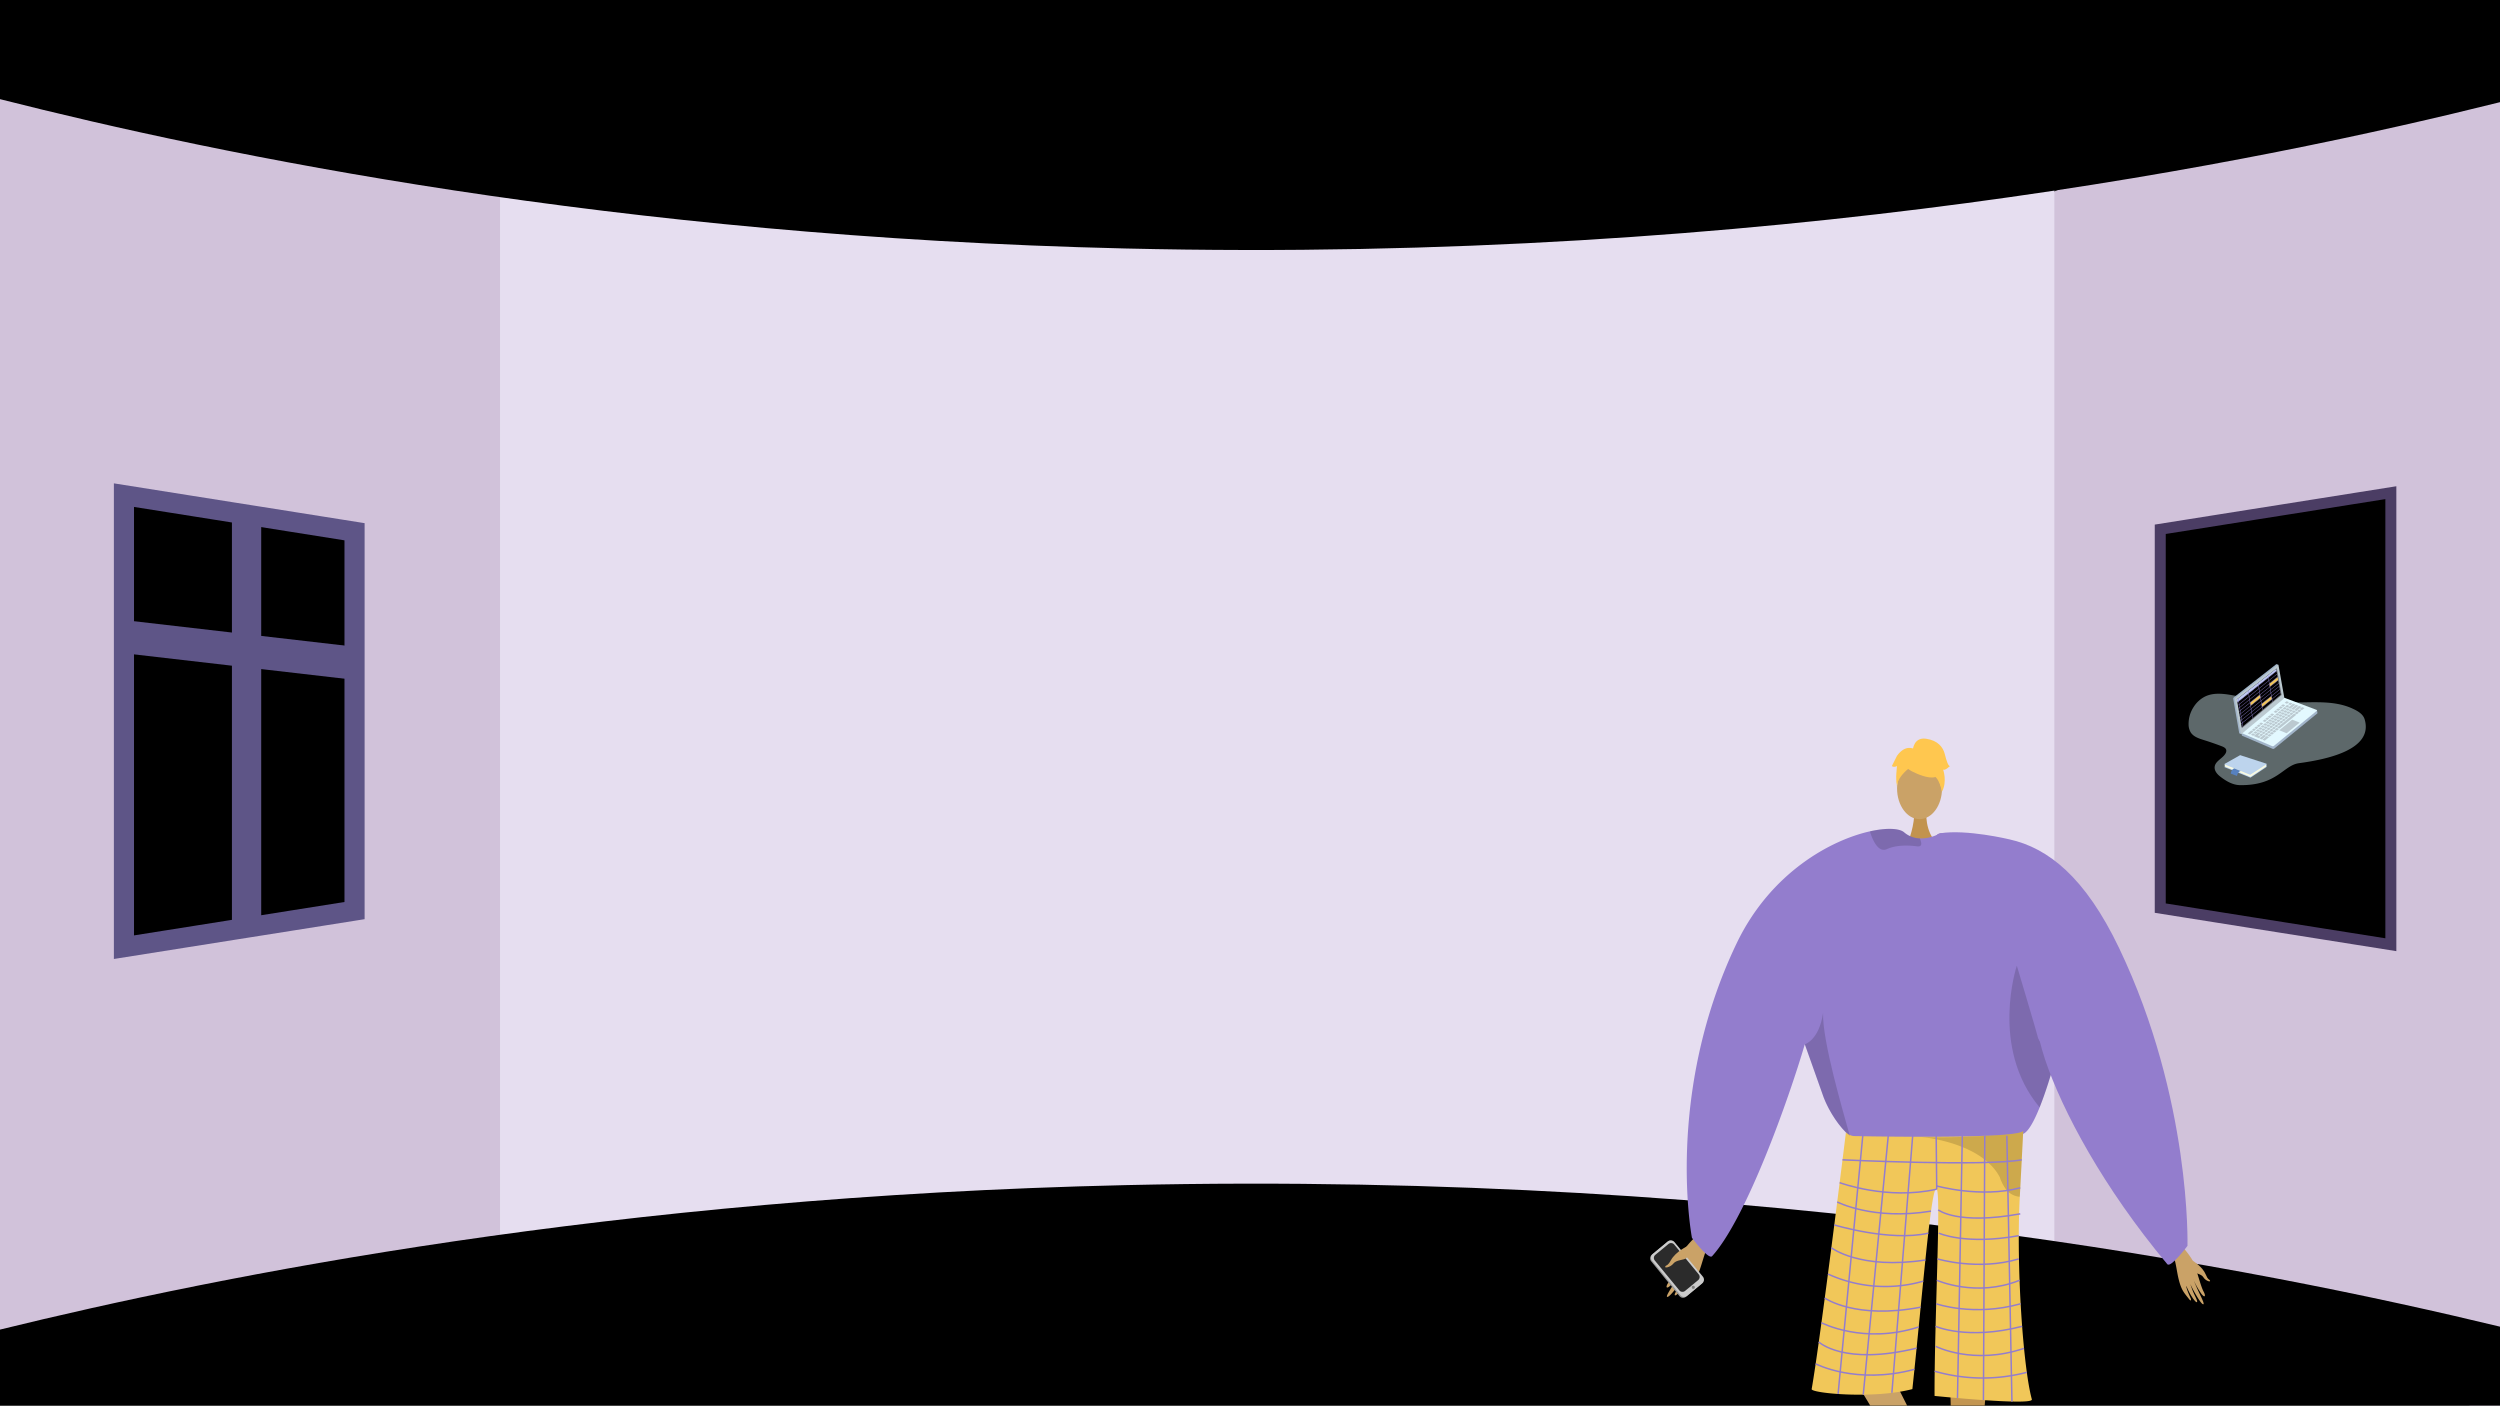 <svg xmlns="http://www.w3.org/2000/svg" xmlns:xlink="http://www.w3.org/1999/xlink" width="1366" height="768.003" viewBox="0 0 1366 768.003"><rect x="0" y="0" width="1366" height="768.003" fill="#333333" stroke="none"/><defs><style>.a,.x{fill:none;}.b{clip-path:url(#a);}.c{fill:#d1c2da;}.d{fill:#e6def0;}.e,.f,.y{fill:#000;}.f{stroke:#4b3d64;stroke-width:6px;}.f,.x,.y{stroke-miterlimit:10;}.g{clip-path:url(#b);}.h,.n{fill:#caa267;}.h{fill-rule:evenodd;}.i{fill:#989898;}.j{fill:#cbcbcb;}.k{fill:#2b2b2b;}.l{fill:gray;}.m{fill:#c39652;}.o{fill:#c2934e;}.p{fill:#937dcd;}.q{fill:#f1c759;}.r{opacity:0.15;}.s{fill:#625489;}.t{fill:#5e5587;}.u{opacity:0.3;}.v{opacity:0.5;}.w{fill:#ffc74f;}.x{stroke:#937dcd;stroke-width:0.823px;}.y{stroke:#5e5587;stroke-width:11px;}.z{opacity:0.49;}.aa{fill:#bed5d9;}.ab{fill:#a1b4c9;}.ac{fill:#e3f9ff;}.ad{fill:#bbc9d0;}.ae{fill:#717179;}.af{fill:#bdd4ed;}.ag{fill:#fafbe1;}.ah{fill:#5781bf;}.ai{fill:#8a7cc7;}.aj{fill:#bec9f2;}.ak{fill:#f0c659;}.al{clip-path:url(#c);}</style><clipPath id="a"><rect class="a" width="1366" height="768" transform="translate(565.44 1101.5)"/></clipPath><clipPath id="b"><rect class="a" width="390.462" height="372.512" transform="translate(1420.2 1496.991)"/></clipPath><clipPath id="c"><path class="a" d="M1790.328,1498.944l21.345-17.842-2.536-14.156-21.483,16.7Z"/></clipPath></defs><g transform="translate(-565.44 -1101.5)"><g class="b"><path class="c" d="M1931.44,1103.569v770.5l-242.264-68.659-33-6.362,1.636-566.951,30.122-25.966Z"/><path class="c" d="M881.582,1221.344l-16.054,565.2L565.44,1862.125V1100.167l298.888,95.056Z"/><path class="d" d="M1263.319,1184.366H838.649V1811.55h849.29V1184.366Z"/><path class="e" d="M565.239,1155.626c121.675,30.862,335.749,75.061,615.087,81.648,353.023,8.324,622.52-47.851,751.114-79.947v-63.446H565.239Z"/><path class="e" d="M565.239,1828.036c121.675-29.857,335.749-72.615,615.087-78.987,353.023-8.053,622.52,46.291,751.114,77.341v47.939l-1366,2.79Z"/></g><path class="f" d="M1745.8,1390.7v207l51,8.1,16,2.53,59,9.37v-247l-59,9.37-16,2.53Z"/><g class="g"><path class="h" d="M1497.808,1771.734c-.674.85-10.487,8.848-13,14.2s-5.744,13.547-7.591,16.111c-2.173,3.016-1.145,4.349,1.736,1.01a58.085,58.085,0,0,0,5.689-7.914c.223-.545-1.567,2.886-3.8,6.513-2.373,3.855-5.185,7.951-4.517,8.427,1.294.922,8.878-9.912,9.872-11.945a56.7,56.7,0,0,1-2.694,5.332c-1.358,2.355-3.293,4.917-2.976,5.673.5,1.191,5.3-4.265,7.927-9.257.2-.03-.145,1.764-3.668,7.483-.354.575-.655,2.255,1.022.561,3.531-3.566,5.313-4.839,7.754-10.976,2.38-5.985,3.553-13.117,6.589-16.942Z"/><path class="i" d="M1467.684,1790.722l15.4,18.952a2.494,2.494,0,0,0,3.53.412l8.587-7.184a.753.753,0,0,0,.084-.077,2.564,2.564,0,0,0,.2-3.507l-15.4-18.952a2.491,2.491,0,0,0-3.529-.409l-8.016,6.7-.572.476A2.564,2.564,0,0,0,1467.684,1790.722Z"/><path class="j" d="M1468.114,1790.3l15.525,18.879a2.576,2.576,0,0,0,3.626.352l8.371-6.914a2.572,2.572,0,0,0,.264-3.547l-15.526-18.878a2.573,2.573,0,0,0-3.625-.352l-8.371,6.914A2.569,2.569,0,0,0,1468.114,1790.3Z"/><path class="k" d="M1469.625,1790.25l13.408,16.305a2.225,2.225,0,0,0,3.132.3l7.229-5.971a2.22,2.22,0,0,0,.228-3.063l-13.409-16.3a2.224,2.224,0,0,0-3.131-.3l-7.229,5.971A2.219,2.219,0,0,0,1469.625,1790.25Z"/><circle class="l" cx="0.86" cy="0.86" r="0.86" transform="translate(1489.794 1804.033)"/><path class="h" d="M1487.712,1782.286s-6.619,2.9-9.336,7.873c-1.615,2.953-2.376,2.595-2.8,3.043-1.42,1.489,2.486.965,4.291-1.387,1.467-1.912,5.594-1.782,6.847-2.8s4.1-4.379,3.938-5.532S1487.712,1782.286,1487.712,1782.286Z"/><path class="m" d="M1651.391,1853.041s-11.581,119.5-6.657,121.56c8.835,3.748,43.435,16.006,5.289,13.312-19.6,1.181-18.158-3.2-18.464-6.906-.25-3.031.325-109.98-.48-118.3-.18-1.863-.289-2.989-.289-2.989Z"/><path class="n" d="M1570.622,1841.867s62.55,101.949,59.249,106.142c-5.893,7.574-30.152,35.123,1.86,14.2,17.692-8.505,14.306-11.63,12.768-15.019-1.257-2.77-10.512-23.948-13.857-31.6-.749-1.715-42.885-85.231-42.885-85.231Z"/><path class="o" d="M1617.983,1544.664s-1.02,11.387,6,17.684-16.186,0-16.186,0,4.319-10.907,3.35-17.684S1617.983,1544.664,1617.983,1544.664Z"/><ellipse class="n" cx="12.28" cy="16.754" rx="12.28" ry="16.754" transform="translate(1601.999 1515.571)"/><path class="p" d="M1694.365,1654.225c-.2,3.171-2.77,14.961-6.38,27.776-1.063,3.824-2.229,7.732-3.451,11.538-1.483,4.635-3.05,9.1-4.635,13.048-3.078,7.649-6.231,13.338-8.982,14.448-9.271,3.731-79.271,8.851-93.663,1.987-.336-.252-.7-.523-1.045-.821-5.4-4.393-11.257-13.067-14.363-21.191,0-.01-8.273-23.327-9.962-28.075-.018-.046-.028-.084-.046-.121-.056-.187-.121-.364-.187-.532-.018-.065-.046-.121-.065-.186-8.712,29.744-31.889,95.071-50.637,115.768-1.968,2.173-11.024-10.018-11.024-10.018s-15.138-78.17,24.353-160.78c18.588-38.885,51.765-56.625,72.947-61.335,9.168-2.043,16.089-1.642,18.617.541a13.732,13.732,0,0,0,8.571,3.33,18.577,18.577,0,0,0,4.813-.439,23.92,23.92,0,0,0,5.1-1.735c.784-.363,1.241-.625,1.241-.625a49.788,49.788,0,0,1,12.964.775C1686.456,1566.961,1694.794,1647.314,1694.365,1654.225Z"/><path class="q" d="M1574.049,1720.267a7.566,7.566,0,0,0,4.3,1.982c10.095.2,53.694.945,77.346-.415,8.344-.48,14.2-1.221,15.234-2.346a.944.944,0,0,1-.007.1c-.062,1.3-.81,16.229-1.86,35.793-2.072,38.62,1.92,93.934,6.584,110.722,1.006,3.624-53.165-1.865-53.165-1.865-.151-39.856,3.631-109.825,1.188-112.961-2.971-3.815-7.789,57.73-13.313,109.23-21.452,5.6-55.423,2.2-55.03,0C1559.986,1834.387,1574.049,1720.267,1574.049,1720.267Z"/><path class="r" d="M1551.591,1672.1c.019.065.047.121.065.186.066.168.131.345.187.532.019.037.028.075.047.121,1.688,4.748,9.961,28.065,9.961,28.075,3.106,8.124,8.963,16.8,14.364,21.191-3.666-13.272-15.092-51.747-14.653-67.248C1559.379,1669.9,1551.591,1672.086,1551.591,1672.1Z"/><path class="r" d="M1687.985,1682c-1.063,3.824-2.229,7.732-3.451,11.538-1.483,4.635-3.05,9.1-4.635,13.048-27.413-32.822-12.461-77.452-12.461-77.452s11.584,38.745,11.7,39.836C1679.181,1669.363,1683.033,1674.95,1687.985,1682Z"/><path class="r" d="M1615.227,1562.353c.038,1.11-.55,1.838-2.331,1.595-5.559-.755-11.837-.6-16.4,1.492a3.874,3.874,0,0,1-3.75-.158c-2.919-1.707-4.729-6.8-5.447-9.057a1.549,1.549,0,0,1-.075-.494c9.169-2.043,16.09-1.642,18.617.541a13.733,13.733,0,0,0,8.572,3.33A7.537,7.537,0,0,1,1615.227,1562.353Z"/><path class="s" d="M1642.22,1939.71c-.64-1.618-11.286,4.5-11.817,6.4s-19.447,18.218-15.488,24.329,30.8-15.382,32.832-16.71S1643.478,1942.89,1642.22,1939.71Z"/><path class="t" d="M1630.871,1970.563c-.228-1.725,14.467.464,15.857,1.865s22.781,7.221,22.3,14.487-34.392,1.553-36.814,1.382S1631.32,1973.954,1630.871,1970.563Z"/><g class="u"><path d="M1614.3,1722.634l-.487-.04S1613.987,1722.606,1614.3,1722.634Z"/><path class="v" d="M1614.3,1722.634c12.992,1.037,41.39-.8,41.39-.8,8.344-.48,14.2-1.221,15.234-2.346a.944.944,0,0,1-.007.1c-.062,1.3-.81,16.229-1.86,35.793a9.761,9.761,0,0,1-1.365-.158,10.631,10.631,0,0,1-6.876-4.886,23.591,23.591,0,0,1-2.674-5.584C1648.456,1726.317,1618.463,1723.008,1614.3,1722.634Z"/></g><path class="w" d="M1609.664,1522.709s21.259,11.786,14.949-7.138C1620.248,1502.478,1595.165,1514.272,1609.664,1522.709Z"/><path class="w" d="M1612.746,1518.188s-11.9,7.057-10.747,14.137c0,0-2.623-21.137,9.2-21.669s16.405.611,15.355,22.962C1626.558,1533.618,1623.122,1515.838,1612.746,1518.188Z"/><path class="w" d="M1610.687,1510.794s.6-6.586,7.127-5.653,9.327,4.663,10.259,8.394,1.866,6.529,2.8,6.529c0,0-2.8,2.8-3.73,1.866,0,0,2.42,6.707-.655,12.214,0,0-1.211-8.484-5.874-9.416S1610.687,1510.794,1610.687,1510.794Z"/><path class="w" d="M1611.285,1510.737s-4.664-2.8-9.328,3.731l-2.8,5.6s.933.933,2.8,0c0,0-.849,6.572.042,10.281l2.757-11.214Z"/><path class="h" d="M1754.981,1779.22c.489.794,8.045,8.619,9.644,13.441s3.519,12.144,4.833,14.52c1.546,2.795.533,3.828-1.584.685a49.894,49.894,0,0,1-4.047-7.333c-.134-.488,1.043,2.623,2.578,5.945,1.631,3.531,3.611,7.312,2.993,7.65-1.2.655-6.562-9.362-7.2-11.2a48.9,48.9,0,0,0,1.755,4.824c.918,2.148,2.308,4.531,1.96,5.143-.547.965-4.083-4.179-5.819-8.706-.17-.046-.056,1.52,2.366,6.758.244.527.33,1.991-.929.375-2.649-3.4-4.039-4.671-5.495-10.156-1.42-5.349-1.693-11.553-3.893-15.127Z"/><path class="h" d="M1763.588,1790.4s5.351,3.154,7.162,7.67c1.077,2.685,1.763,2.456,2.082,2.883,1.06,1.414-2.219.569-3.519-1.622-1.057-1.781-4.591-2.091-5.556-3.085s-3.047-4.154-2.795-5.122S1763.588,1790.4,1763.588,1790.4Z"/><line class="x" x1="13.756" y2="143.844" transform="translate(1569.766 1719.324)"/><line class="x" x1="13.652" y2="141.339" transform="translate(1583.522 1722.201)"/><line class="x" x1="11.353" y2="140.351" transform="translate(1599.166 1722.201)"/><line class="x" x2="0.292" y2="29.072" transform="translate(1623.373 1722.201)"/><line class="x" x1="2.634" y2="143.195" transform="translate(1635.006 1722.201)"/><line class="x" x1="0.734" y2="144.396" transform="translate(1649.182 1722.111)"/><line class="x" x2="2.777" y2="145.226" transform="translate(1661.983 1722.111)"/><path class="x" d="M1572.188,1735.231s77.466,3.657,97.933,0"/><path class="x" d="M1623.665,1751.273c-27.1,6.139-53.043-3.566-53.043-3.566"/><path class="x" d="M1623.373,1749.439s24.46,6.873,45.946,1.069"/><path class="x" d="M1569.29,1758.249s19.533,10.226,51.259,5.013"/><path class="x" d="M1567.691,1770.8s30.4,9.28,51.356,4.505"/><path class="x" d="M1566.088,1783.275s15.48,12.136,51.372,6.692"/><path class="x" d="M1564.222,1797.622a75.31,75.31,0,0,0,52.062,3.922"/><path class="x" d="M1562.486,1810.764s16.719,11.868,52.393,4.975"/><path class="x" d="M1560.672,1824.237s23.075,12.063,53.142,2.317"/><path class="x" d="M1559.22,1834.752s13.613,13.093,53.442,3.387"/><path class="x" d="M1557.509,1846.687s22.013,11.6,53.977,3.021"/><path class="x" d="M1624.484,1762.569s10.219,8.438,44.835,2.174"/><path class="x" d="M1624.753,1775.268s14.339,6.686,43.747,1.406"/><path class="x" d="M1624.053,1789.363s22.142,6.669,44.447,0"/><path class="x" d="M1623.735,1801.051s21.524,9.569,45.193,0"/><path class="x" d="M1623.373,1813.884s20.492,7.191,46.15,0"/><path class="x" d="M1623.042,1826.209s17.273,7.75,47.289,0"/><path class="x" d="M1623.042,1837.114s20.508,10.568,48.332,1.123"/><path class="x" d="M1622.549,1850.745a94.815,94.815,0,0,0,50.347.582"/><path class="p" d="M1671.374,1606.72s-60.141-47.595-45.8-49.916,37.8,3.319,37.8,3.319c21.182,4.71,41.406,20.625,59.995,59.51,39.491,82.61,37.305,162.6,37.305,162.6s-9.144,12.267-11.024,10.018c-34.891-41.748-57.327-83.657-66.792-111.854S1671.374,1606.72,1671.374,1606.72Z"/></g><path class="y" d="M759.163,1392.046v207l-51,8.1-16,2.53-59,9.37v-247l59,9.37,16,2.53Z"/><path class="t" d="M708.163,1383.946v223.2l-16,2.53v-228.26Z"/><path class="t" d="M759.163,1454.866v18.12l-51-5.9-16-1.85-59-6.82V1440.3l59,6.82,16,1.85Z"/><g class="z"><path class="aa" d="M1821.586,1518.505c-8.572,1.162-11.893,12.251-32.2,11.995-4.051-.051-7.876-2.338-11.04-4.87-1.6-1.282-3.058-3.138-2.81-5.175.387-3.185,4.415-4.507,5.955-7.322a2.653,2.653,0,0,0,.362-1.851c-.262-1.085-1.436-1.642-2.478-2.041q-4.8-1.833-9.708-3.366c-2.711-.847-5.678-1.792-7.214-4.181a8.5,8.5,0,0,1-1.169-4.345,16.865,16.865,0,0,1,2.758-9.538,15.715,15.715,0,0,1,6.1-5.657c5.33-2.652,11.674-1.443,17.519-.314a166.388,166.388,0,0,0,29.335,3.493c11.439.149,23.459-1.44,33.855,3.334,2.724,1.25,5.739,2.936,6.605,5.806C1862.439,1510.978,1837.445,1516.354,1821.586,1518.505Z"/></g><path class="ab" d="M1830.488,1490.448l-16.532-6.268a1.031,1.031,0,0,0-.91.152l-21.627,17.918-1.231-.393.189,1.428a.338.338,0,0,0,.217.248l16.594,7.119a1.034,1.034,0,0,0,.925-.127l23.438-19.159a.316.316,0,0,0,.154-.3l-.267-1.455-1.072.169Z"/><path class="ac" d="M1813.728,1482.789a1.061,1.061,0,0,0-.908.152l-22.485,18.643a.3.3,0,0,0,.072.544l16.56,7.061a.979.979,0,0,0,.924-.128l23.394-19.142c.243-.186.2-.431-.1-.55Z"/><path class="ad" d="M1813.768,1485.541l1.3.494,1.074-.887-1.3-.5Z"/><path class="ad" d="M1811.753,1487.208l1.294.5,1.076-.891-1.3-.493Z"/><path class="ad" d="M1815.642,1486.262l1.311.5,1.078-.889-1.309-.494Z"/><path class="ad" d="M1815.62,1488.223l1.311.5,2.721-2.242-1.324-.507Z"/><path class="ad" d="M1817.237,1488.847l1.313.5,2.73-2.242-1.324-.512Z"/><path class="ad" d="M1818.888,1489.474l1.323.515,2.743-2.253-1.333-.509Z"/><path class="ad" d="M1810.412,1488.32l1.291.5,1.073-.882-1.295-.5Z"/><path class="ad" d="M1809.072,1489.428l1.29.506,1.068-.887-1.287-.5Z"/><path class="ad" d="M1807.734,1490.528l1.285.511,1.067-.889-1.284-.5Z"/><path class="ad" d="M1814.021,1487.6l1.3.5,1.074-.892-1.3-.5Z"/><path class="ad" d="M1812.678,1488.717l1.3.505,1.073-.889-1.3-.505Z"/><path class="ad" d="M1811.325,1489.827l1.3.511,1.078-.893-1.3-.5Z"/><path class="ad" d="M1809.983,1490.937l1.291.513,1.077-.891-1.3-.5Z"/><path class="ad" d="M1808.64,1492.048l1.29.506,1.073-.881-1.293-.511Z"/><path class="ad" d="M1807.306,1493.16l1.28.505,1.071-.876-1.287-.513Z"/><path class="ad" d="M1805.964,1494.256l1.28.516,1.068-.884-1.283-.513Z"/><path class="ad" d="M1804.631,1495.361l1.27.516,1.07-.88-1.282-.514Z"/><path class="ad" d="M1803.333,1496.434l1.276.513,1.066-.875-1.275-.513Z"/><path class="ad" d="M1802,1497.532l1.268.514,1.065-.872-1.271-.515Z"/><path class="ad" d="M1800.668,1498.635l1.268.522,1.066-.877-1.271-.518Z"/><path class="ad" d="M1799.339,1499.732l1.265.522,1.066-.875-1.268-.517Z"/><path class="ad" d="M1798.013,1500.825l1.258.523,1.062-.871-1.261-.523Z"/><path class="ad" d="M1796.689,1501.918l1.255.528,1.058-.873-1.257-.528Z"/><path class="ad" d="M1815.876,1489.955l1.316.514,1.081-.9-1.314-.5Z"/><path class="ad" d="M1814.519,1491.069l1.312.514,1.084-.895-1.314-.5Z"/><path class="ad" d="M1813.17,1492.185l1.306.515,1.077-.89-1.3-.506Z"/><path class="ad" d="M1811.816,1493.305l1.3.516,1.081-.889-1.307-.516Z"/><path class="ad" d="M1810.47,1494.418l1.3.51,1.079-.879-1.3-.519Z"/><path class="ad" d="M1809.12,1495.529l1.295.515,1.075-.881-1.3-.519Z"/><path class="ad" d="M1807.775,1496.636l1.292.521,1.075-.884-1.294-.526Z"/><path class="ad" d="M1806.477,1497.71l1.283.521,1.072-.88-1.289-.527Z"/><path class="ad" d="M1805.133,1498.819l1.282.521,1.075-.878-1.289-.525Z"/><path class="ad" d="M1803.791,1499.92l1.281.535,1.071-.888-1.283-.524Z"/><path class="ad" d="M1802.453,1501.021l1.278.531,1.066-.88-1.275-.527Z"/><path class="ad" d="M1801.119,1502.123l1.268.534,1.07-.88-1.277-.528Z"/><path class="ad" d="M1799.784,1503.226l1.267.54,1.065-.883-1.27-.528Z"/><path class="ad" d="M1817.528,1490.591l1.318.516,1.084-.9-1.32-.5Z"/><path class="ad" d="M1816.167,1491.713l1.319.515,1.084-.894-1.318-.506Z"/><path class="ad" d="M1814.807,1492.837l1.315.516,1.087-.892-1.319-.516Z"/><path class="ad" d="M1813.456,1493.954l1.308.51,1.081-.882-1.31-.52Z"/><path class="ad" d="M1812.1,1495.069l1.306.516,1.084-.885-1.31-.519Z"/><path class="ad" d="M1810.747,1496.18l1.3.522,1.08-.888-1.305-.527Z"/><path class="ad" d="M1809.4,1497.3l1.3.527,1.077-.889-1.3-.526Z"/><path class="ad" d="M1808.091,1498.371l1.294.522,1.075-.88-1.294-.527Z"/><path class="ad" d="M1806.746,1499.476l1.288.536,1.073-.891-1.291-.526Z"/><path class="ad" d="M1805.4,1500.581l1.286.532,1.077-.885-1.292-.527Z"/><path class="ad" d="M1804.054,1501.688l1.283.534,1.074-.883-1.286-.529Z"/><path class="ad" d="M1802.714,1502.795l1.282.54,1.068-.886-1.278-.529Z"/><path class="ad" d="M1800.039,1505l1.268.531,2.414-1.977-1.281-.538Z"/><path class="ad" d="M1821.9,1488.982l1.332.512,1.379-1.131-1.339-.5Z"/><path class="ad" d="M1819.163,1491.231l1.331.521,1.086-.9-1.326-.51Z"/><path class="ad" d="M1820.528,1490.1l1.333.52,1.09-.9-1.333-.506Z"/><path class="ad" d="M1809.693,1499.024l1.3.528,9.221-7.576-1.327-.51Z"/><path class="ad" d="M1808.336,1500.131l1.306.535,1.074-.89-1.3-.535Z"/><path class="ad" d="M1806.992,1501.241l1.294.541,1.078-.893-1.3-.532Z"/><path class="ad" d="M1805.641,1502.35l1.292.538,1.079-.887-1.295-.532Z"/><path class="ad" d="M1804.3,1503.461l1.286.537,1.079-.882-1.292-.534Z"/><path class="ad" d="M1801.61,1505.669l1.277.54,2.422-1.991-1.287-.538Z"/><path class="ad" d="M1795.368,1503.016l1.249.532,1.058-.874-1.254-.524Z"/><path class="ad" d="M1814.27,1489.335l1.3.505,1.081-.889-1.311-.508Z"/><path class="ad" d="M1812.92,1490.442l1.3.518,1.078-.9-1.306-.5Z"/><path class="ad" d="M1811.572,1491.563l1.3.517,1.076-.894-1.3-.506Z"/><path class="ad" d="M1810.226,1492.672l1.3.515,1.076-.889-1.3-.507Z"/><path class="ad" d="M1808.878,1493.778l1.293.522,1.077-.893-1.3-.508Z"/><path class="ad" d="M1807.535,1494.891l1.29.52,1.075-.888-1.292-.512Z"/><path class="ad" d="M1806.2,1495.995l1.282.52,1.074-.884-1.289-.517Z"/><path class="ad" d="M1804.9,1497.068l1.28.525,1.069-.886-1.282-.517Z"/><path class="ad" d="M1803.563,1498.174l1.277.521,1.067-.878-1.277-.523Z"/><path class="ad" d="M1802.228,1499.272l1.271.526,1.069-.881-1.278-.523Z"/><path class="ad" d="M1800.895,1500.371l1.266.535,1.064-.885-1.271-.525Z"/><path class="ad" d="M1799.559,1501.477l1.271.523,1.061-.871-1.265-.529Z"/><path class="ad" d="M1799.254,1501.685l-2.382,1.969,2.837,1.209,1.068-.877-1.59-.672,1.333-1.1Z"/><path class="ad" d="M1805.735,1492.193l1.272.51,1.07-.882-1.284-.51Z"/><path class="ad" d="M1804.4,1493.294l1.276.513,1.065-.883-1.277-.508Z"/><path class="ad" d="M1803.073,1494.4l1.264.51,1.068-.876-1.276-.51Z"/><path class="ad" d="M1801.744,1495.493l1.263.519,1.062-.882-1.269-.506Z"/><path class="ad" d="M1799.752,1497.146l1.26.519,1.061-.877-1.264-.517Z"/><path class="ad" d="M1798.43,1498.243l1.255.523,1.056-.877-1.259-.526Z"/><path class="ad" d="M1797.108,1499.333l1.248.525,1.057-.876-1.257-.524Z"/><path class="ad" d="M1795.783,1500.428l1.253.523,1.049-.871-1.245-.523Z"/><path class="ad" d="M1793.575,1502.258l1.243.524,1.937-1.6-1.246-.524Z"/><path class="ad" d="M1810.837,1500.516l4.015,1.644,7.111-5.821-4.081-1.612Z"/><path class="ab" d="M1809.41,1464.417a.339.339,0,0,0-.337.082l-23.062,18.035a1.023,1.023,0,0,0-.327.881l3.237,18.576a.314.314,0,0,0,.183.273h0l.009.008.829.3.029-.844,22.4-18.72a1.022,1.022,0,0,0,.323-.878l-2.976-16.682.166.1.378-.815-.849-.313Z"/><path class="ad" d="M1809.912,1464.806l-23.062,18.036a1.036,1.036,0,0,0-.323.883l3.238,18.579a.288.288,0,0,0,.51.188l22.932-19.174a1.027,1.027,0,0,0,.329-.883l-3.115-17.442C1810.369,1464.7,1810.146,1464.611,1809.912,1464.806Z"/><path class="ae" d="M1811.673,1481.1l-21.345,17.842.078.45,21.719-18.154-2.614-14.6-.375.307Z"/><path class="e" d="M1790.328,1498.944l21.345-17.842-2.536-14.156-21.483,16.7Z"/><path class="af" d="M1780.83,1518.972l8.617-4.86,14.442,4.688v1.758l-8.789,5.859-14.269-5.79.276-.362-.034-1.017Z"/><path class="ag" d="M1781.072,1519.248l13.856,5.618,8.686-5.618v1.017l-8.513,5.7-13.994-5.7Z"/><path class="ah" d="M1786.194,1521.325a3.431,3.431,0,0,0-1.848,2.869l3.4,1.292s.293-2.292,2.02-2.715Z"/><rect class="ai" width="0.053" height="0.187" transform="matrix(0.981, -0.194, 0.194, 0.981, 1803.646, 1484.136)"/><path class="aj" d="M1787.654,1483.651l21.483-16.7.206,1.148-21.408,17.163Z"/><path class="ak" d="M1794.889,1485.421l.28,1.688,5.444-4.365-.369-1.617Z"/><path class="ak" d="M1801.182,1486.14l.28,1.688,5.444-4.365-.369-1.617Z"/><path class="ak" d="M1805.415,1475.069l.275,1.655,4.559-3.578-.306-1.707Z"/><g class="al"><rect class="ai" width="27.948" height="0.211" transform="translate(1787.668 1485.328) rotate(-38.695)"/><rect class="ai" width="27.948" height="0.211" transform="translate(1787.967 1487.001) rotate(-38.695)"/><rect class="ai" width="27.948" height="0.211" transform="translate(1788.266 1488.675) rotate(-38.695)"/><rect class="ai" width="27.948" height="0.211" transform="translate(1788.565 1490.348) rotate(-38.695)"/><rect class="ai" width="27.948" height="0.211" transform="translate(1788.864 1492.021) rotate(-38.695)"/><rect class="ai" width="27.948" height="0.211" transform="translate(1789.163 1493.694) rotate(-38.695)"/><rect class="ai" width="27.948" height="0.211" transform="translate(1789.462 1495.367) rotate(-38.695)"/><rect class="ai" width="27.948" height="0.211" transform="translate(1789.761 1497.041) rotate(-38.695)"/><rect class="ai" width="0.211" height="15.846" transform="translate(1788.251 1482.957) rotate(-9.423)"/><rect class="ai" width="0.211" height="15.846" transform="translate(1793.647 1478.585) rotate(-9.422)"/><rect class="ai" width="0.211" height="15.846" transform="translate(1799.044 1474.213) rotate(-9.422)"/><rect class="ai" width="0.211" height="15.846" transform="translate(1804.44 1469.84) rotate(-9.422)"/></g></g></svg>